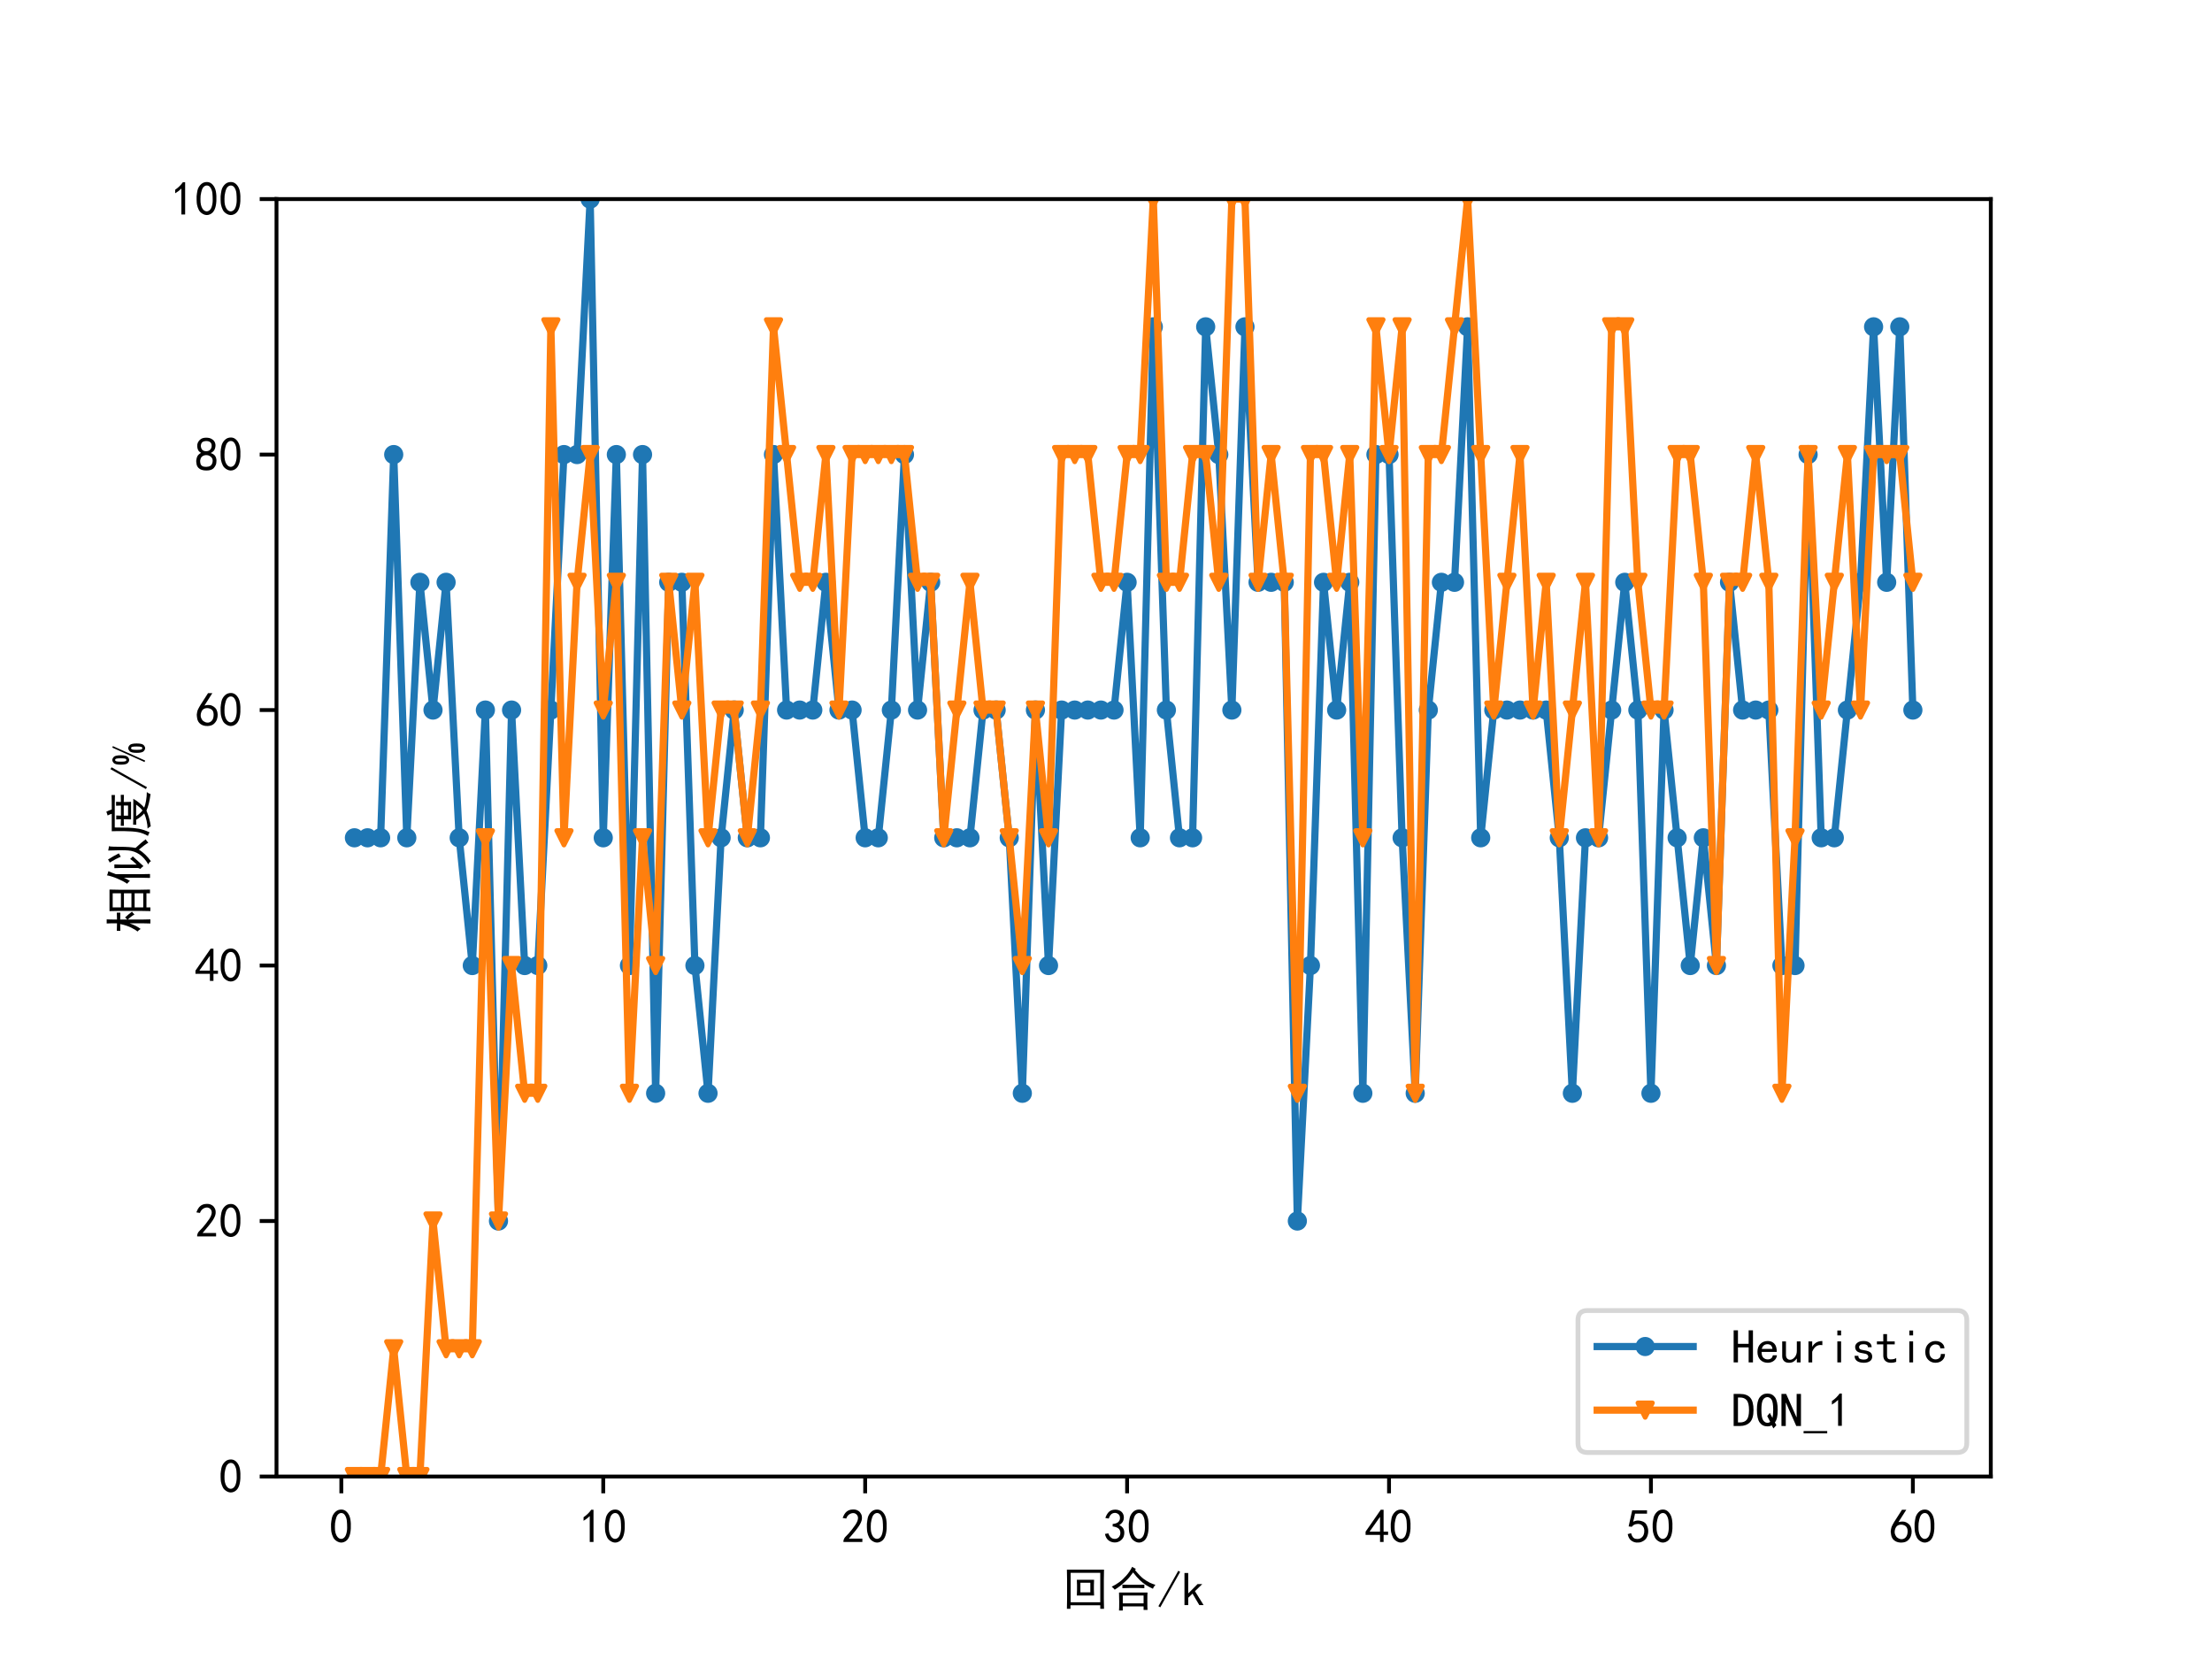 <?xml version="1.0" encoding="utf-8" standalone="no"?>
<!DOCTYPE svg PUBLIC "-//W3C//DTD SVG 1.1//EN"
  "http://www.w3.org/Graphics/SVG/1.1/DTD/svg11.dtd">
<!-- Created with matplotlib (http://matplotlib.org/) -->
<svg height="345.6pt" version="1.1" viewBox="0 0 460.8 345.6" width="460.8pt" xmlns="http://www.w3.org/2000/svg" xmlns:xlink="http://www.w3.org/1999/xlink">
 <defs>
  <style type="text/css">
*{stroke-linecap:butt;stroke-linejoin:round;}
  </style>
 </defs>
 <g id="figure_1">
  <g id="patch_1">
   <path d="M 0 345.6 
L 460.8 345.6 
L 460.8 0 
L 0 0 
z
" style="fill:#ffffff;"/>
  </g>
  <g id="axes_1">
   <g id="patch_2">
    <path d="M 57.6 307.584 
L 414.72 307.584 
L 414.72 41.472 
L 57.6 41.472 
z
" style="fill:#ffffff;"/>
   </g>
   <g id="matplotlib.axis_1">
    <g id="xtick_1">
     <g id="line2d_1">
      <defs>
       <path d="M 0 0 
L 0 3.5 
" id="m77c27f5d04" style="stroke:#000000;stroke-width:0.8;"/>
      </defs>
      <g>
       <use style="stroke:#000000;stroke-width:0.8;" x="71.105" xlink:href="#m77c27f5d04" y="307.584"/>
      </g>
     </g>
     <g id="text_1">
      <!-- 0 -->
      <defs>
       <path d="M 3.125 29.297 
Q 3.906 50 6.438 56.047 
Q 8.984 62.109 13.672 66.016 
Q 18.359 69.922 25.188 69.922 
Q 32.031 69.922 37.109 64.25 
Q 42.188 58.594 43.75 50 
Q 45.312 41.406 44.719 30.266 
Q 44.141 19.141 40.812 12.109 
Q 37.5 5.078 30.859 2.344 
Q 24.219 -0.391 17.578 2.922 
Q 10.938 6.25 8.203 11.719 
Q 5.469 17.188 4.297 23.234 
Q 3.125 29.297 3.906 50 
z
M 12.891 52.734 
Q 10.547 31.25 12.5 22.844 
Q 14.453 14.453 18.938 10.938 
Q 23.438 7.422 28.125 9.562 
Q 32.812 11.719 34.953 18.156 
Q 37.109 24.609 37.109 32.219 
Q 37.109 39.844 36.516 46.094 
Q 35.938 52.344 33 57.422 
Q 30.078 62.5 25.188 62.688 
Q 20.312 62.891 16.594 57.812 
Q 12.891 52.734 10.547 31.25 
z
" id="SimHei-30"/>
      </defs>
      <g transform="translate(68.605 321.459)scale(0.1 -0.1)">
       <use xlink:href="#SimHei-30"/>
      </g>
     </g>
    </g>
    <g id="xtick_2">
     <g id="line2d_2">
      <g>
       <use style="stroke:#000000;stroke-width:0.8;" x="125.668" xlink:href="#m77c27f5d04" y="307.584"/>
      </g>
     </g>
     <g id="text_2">
      <!-- 10 -->
      <defs>
       <path d="M 21.875 56.25 
Q 16.797 51.172 8.984 46.484 
L 8.984 53.906 
Q 18.75 60.547 25 69.531 
L 29.688 69.531 
L 29.688 2.344 
L 21.875 2.344 
z
" id="SimHei-31"/>
      </defs>
      <g transform="translate(120.668 321.459)scale(0.1 -0.1)">
       <use xlink:href="#SimHei-31"/>
       <use x="50" xlink:href="#SimHei-30"/>
      </g>
     </g>
    </g>
    <g id="xtick_3">
     <g id="line2d_3">
      <g>
       <use style="stroke:#000000;stroke-width:0.8;" x="180.232" xlink:href="#m77c27f5d04" y="307.584"/>
      </g>
     </g>
     <g id="text_3">
      <!-- 20 -->
      <defs>
       <path d="M 4.688 3.906 
Q 5.078 9.766 10.156 14.453 
Q 15.234 19.141 23.047 29.094 
Q 30.859 39.062 33.203 44.531 
Q 35.547 50 34.953 53.906 
Q 34.375 57.812 31.25 60.344 
Q 28.125 62.891 24.016 62.5 
Q 19.922 62.109 16.203 59.375 
Q 12.5 56.641 10.547 51.172 
L 3.125 52.344 
Q 6.25 61.328 11.125 65.422 
Q 16.016 69.531 22.656 69.922 
Q 26.562 70.312 29.688 69.719 
Q 32.812 69.141 36.125 66.984 
Q 39.453 64.844 41.594 60.547 
Q 43.75 56.25 43.156 50.188 
Q 42.578 44.141 37.109 35.734 
Q 31.641 27.344 16.016 9.375 
L 44.141 9.375 
L 44.141 2.344 
L 4.688 2.344 
z
" id="SimHei-32"/>
      </defs>
      <g transform="translate(175.232 321.459)scale(0.1 -0.1)">
       <use xlink:href="#SimHei-32"/>
       <use x="50" xlink:href="#SimHei-30"/>
      </g>
     </g>
    </g>
    <g id="xtick_4">
     <g id="line2d_4">
      <g>
       <use style="stroke:#000000;stroke-width:0.8;" x="234.796" xlink:href="#m77c27f5d04" y="307.584"/>
      </g>
     </g>
     <g id="text_4">
      <!-- 30 -->
      <defs>
       <path d="M 3.906 19.141 
L 10.938 20.312 
Q 12.5 15.234 16.016 11.906 
Q 19.531 8.594 24.797 8.781 
Q 30.078 8.984 33.203 13.078 
Q 36.328 17.188 35.938 22.453 
Q 35.547 27.734 31.828 30.656 
Q 28.125 33.594 19.922 34.766 
L 19.922 39.844 
Q 28.125 40.625 31.828 44.141 
Q 35.547 47.656 35.156 53.312 
Q 34.766 58.984 30.078 61.516 
Q 25.391 64.062 20.109 62.109 
Q 14.844 60.156 11.719 51.172 
L 4.688 52.344 
Q 7.031 59.375 11.125 64.062 
Q 15.234 68.75 22.266 69.531 
Q 29.297 70.312 34.562 67.766 
Q 39.844 65.234 41.984 59.953 
Q 44.141 54.688 42.578 48.438 
Q 41.016 42.188 33.594 37.5 
Q 39.062 35.156 41.984 30.469 
Q 44.922 25.781 43.938 18.156 
Q 42.969 10.547 37.109 5.859 
Q 31.25 1.172 23.828 1.359 
Q 16.406 1.562 10.938 6.047 
Q 5.469 10.547 3.906 19.141 
z
" id="SimHei-33"/>
      </defs>
      <g transform="translate(229.796 321.459)scale(0.1 -0.1)">
       <use xlink:href="#SimHei-33"/>
       <use x="50" xlink:href="#SimHei-30"/>
      </g>
     </g>
    </g>
    <g id="xtick_5">
     <g id="line2d_5">
      <g>
       <use style="stroke:#000000;stroke-width:0.8;" x="289.36" xlink:href="#m77c27f5d04" y="307.584"/>
      </g>
     </g>
     <g id="text_5">
      <!-- 40 -->
      <defs>
       <path d="M 31.25 17.188 
L 1.172 17.188 
L 1.172 23.828 
L 32.812 69.531 
L 38.672 69.531 
L 38.672 23.828 
L 48.047 23.828 
L 48.047 17.188 
L 38.672 17.188 
L 38.672 2.344 
L 31.25 2.344 
z
M 31.25 23.828 
L 31.25 54.688 
L 9.375 23.828 
z
" id="SimHei-34"/>
      </defs>
      <g transform="translate(284.36 321.459)scale(0.1 -0.1)">
       <use xlink:href="#SimHei-34"/>
       <use x="50" xlink:href="#SimHei-30"/>
      </g>
     </g>
    </g>
    <g id="xtick_6">
     <g id="line2d_6">
      <g>
       <use style="stroke:#000000;stroke-width:0.8;" x="343.923" xlink:href="#m77c27f5d04" y="307.584"/>
      </g>
     </g>
     <g id="text_6">
      <!-- 50 -->
      <defs>
       <path d="M 8.594 20.703 
Q 11.328 10.156 17.969 8.984 
Q 24.609 7.812 28.703 10.344 
Q 32.812 12.891 34.562 16.984 
Q 36.328 21.094 36.125 26.172 
Q 35.938 31.25 33.391 34.766 
Q 30.859 38.281 26.953 39.453 
Q 23.047 40.625 18.156 39.453 
Q 13.281 38.281 10.156 33.984 
L 3.516 34.766 
Q 4.297 37.109 10.938 68.359 
L 41.797 68.359 
L 41.797 61.328 
L 16.797 61.328 
Q 14.844 50.781 12.891 44.531 
Q 18.75 47.266 23.828 47.062 
Q 28.906 46.875 33.594 44.719 
Q 38.281 42.578 40.422 38.859 
Q 42.578 35.156 43.547 31.438 
Q 44.531 27.734 44.328 23.438 
Q 44.141 19.141 42.578 14.641 
Q 41.016 10.156 37.891 7.219 
Q 34.766 4.297 30.266 2.531 
Q 25.781 0.781 19.922 1.172 
Q 14.062 1.562 8.781 5.469 
Q 3.516 9.375 1.562 18.75 
z
" id="SimHei-35"/>
      </defs>
      <g transform="translate(338.923 321.459)scale(0.1 -0.1)">
       <use xlink:href="#SimHei-35"/>
       <use x="50" xlink:href="#SimHei-30"/>
      </g>
     </g>
    </g>
    <g id="xtick_7">
     <g id="line2d_7">
      <g>
       <use style="stroke:#000000;stroke-width:0.8;" x="398.487" xlink:href="#m77c27f5d04" y="307.584"/>
      </g>
     </g>
     <g id="text_7">
      <!-- 60 -->
      <defs>
       <path d="M 3.516 19.531 
Q 4.297 30.859 6.047 34.766 
Q 7.812 38.672 11.328 44.531 
L 27.344 69.531 
L 36.328 69.531 
L 19.922 43.75 
Q 30.469 46.484 36.719 42.969 
Q 42.969 39.453 45.109 34.953 
Q 47.266 30.469 47.453 25.188 
Q 47.656 19.922 45.891 14.844 
Q 44.141 9.766 39.641 5.656 
Q 35.156 1.562 27.141 1.172 
Q 19.141 0.781 13.469 4.094 
Q 7.812 7.422 5.656 13.469 
Q 3.516 19.531 4.297 30.859 
z
M 12.5 16.016 
Q 19.531 8.594 25.391 8.203 
Q 31.25 7.812 35.156 12.109 
Q 39.062 16.406 39.062 24.609 
Q 39.062 32.812 34.172 35.938 
Q 29.297 39.062 23.234 38.281 
Q 17.188 37.5 14.453 32.422 
Q 11.719 27.344 12.109 21.672 
Q 12.5 16.016 19.531 8.594 
z
" id="SimHei-36"/>
      </defs>
      <g transform="translate(393.487 321.459)scale(0.1 -0.1)">
       <use xlink:href="#SimHei-36"/>
       <use x="50" xlink:href="#SimHei-30"/>
      </g>
     </g>
    </g>
    <g id="text_8">
     <!-- 回合/k -->
     <defs>
      <path d="M 88.281 75.781 
Q 87.891 64.453 87.891 53.906 
L 87.891 14.844 
Q 87.891 4.688 88.281 -5.859 
L 80.469 -5.859 
L 80.469 1.562 
L 18.359 1.562 
L 18.359 -5.859 
L 10.938 -5.859 
Q 11.328 3.906 11.328 14.844 
L 11.328 53.906 
Q 11.328 64.062 10.938 75.781 
L 88.281 75.781 
z
M 80.469 7.812 
L 80.469 69.141 
L 18.75 69.141 
L 18.75 7.812 
z
M 67.578 54.688 
Q 67.188 48.828 67.188 42.969 
L 67.188 33.984 
Q 67.188 28.906 67.578 21.875 
L 31.641 21.875 
Q 32.031 28.906 32.031 33.984 
L 32.031 43.75 
Q 32.031 49.219 31.641 54.688 
L 67.578 54.688 
z
M 59.766 28.516 
L 59.766 48.438 
L 39.062 48.438 
L 39.062 28.516 
z
" id="SimHei-56de"/>
      <path d="M 78.906 28.125 
Q 78.516 24.219 78.516 10.156 
Q 78.516 -3.906 78.906 -8.203 
L 70.703 -8.203 
L 70.703 -0.781 
L 27.344 -0.781 
L 27.344 -9.375 
L 19.531 -9.375 
Q 19.922 -4.688 19.922 8.594 
Q 19.922 22.266 19.531 28.125 
L 78.906 28.125 
z
M 52.734 75 
Q 64.062 61.328 71.094 56.25 
Q 78.125 51.172 83.984 48.438 
Q 89.844 45.703 95.312 44.141 
Q 91.406 39.844 90.234 35.938 
Q 82.422 39.453 76.172 43.359 
Q 69.922 47.266 63.469 53.312 
Q 57.031 59.375 48.828 69.922 
Q 41.406 59.375 34.172 52.531 
Q 26.953 45.703 21.875 41.797 
Q 16.797 37.891 10.547 33.984 
Q 9.766 35.547 4.297 40.234 
Q 12.5 44.141 19.922 49.609 
Q 27.344 55.078 34.766 63.469 
Q 42.188 71.875 46.875 81.641 
Q 51.172 78.906 54.688 77.344 
z
M 70.703 5.469 
L 70.703 21.875 
L 27.344 21.875 
L 27.344 5.469 
z
M 61.328 44.141 
Q 67.578 44.141 72.266 44.531 
L 72.266 37.109 
Q 67.188 37.5 61.719 37.5 
L 39.844 37.5 
Q 31.641 37.5 26.562 37.109 
L 26.562 44.531 
Q 33.984 44.141 39.844 44.141 
z
" id="SimHei-5408"/>
      <path d="M 46.875 71.094 
L 5.469 -2.734 
L 1.562 -0.391 
L 42.969 73.438 
z
" id="SimHei-2f"/>
      <path d="M 45.703 1.953 
L 36.719 1.953 
L 22.656 25.781 
L 13.672 17.188 
L 13.672 1.953 
L 5.859 1.953 
L 5.859 68.75 
L 13.672 68.75 
L 13.672 26.172 
L 33.203 45.703 
L 42.969 45.703 
L 27.734 30.859 
z
" id="SimHei-6b"/>
     </defs>
     <g transform="translate(221.16 334.561)scale(0.1 -0.1)">
      <use xlink:href="#SimHei-56de"/>
      <use x="100" xlink:href="#SimHei-5408"/>
      <use x="200" xlink:href="#SimHei-2f"/>
      <use x="250" xlink:href="#SimHei-6b"/>
     </g>
    </g>
   </g>
   <g id="matplotlib.axis_2">
    <g id="ytick_1">
     <g id="line2d_8">
      <defs>
       <path d="M 0 0 
L -3.5 0 
" id="m580d67be7a" style="stroke:#000000;stroke-width:0.8;"/>
      </defs>
      <g>
       <use style="stroke:#000000;stroke-width:0.8;" x="57.6" xlink:href="#m580d67be7a" y="307.584"/>
      </g>
     </g>
     <g id="text_9">
      <!-- 0 -->
      <g transform="translate(45.6 311.022)scale(0.1 -0.1)">
       <use xlink:href="#SimHei-30"/>
      </g>
     </g>
    </g>
    <g id="ytick_2">
     <g id="line2d_9">
      <g>
       <use style="stroke:#000000;stroke-width:0.8;" x="57.6" xlink:href="#m580d67be7a" y="254.362"/>
      </g>
     </g>
     <g id="text_10">
      <!-- 20 -->
      <g transform="translate(40.6 257.799)scale(0.1 -0.1)">
       <use xlink:href="#SimHei-32"/>
       <use x="50" xlink:href="#SimHei-30"/>
      </g>
     </g>
    </g>
    <g id="ytick_3">
     <g id="line2d_10">
      <g>
       <use style="stroke:#000000;stroke-width:0.8;" x="57.6" xlink:href="#m580d67be7a" y="201.139"/>
      </g>
     </g>
     <g id="text_11">
      <!-- 40 -->
      <g transform="translate(40.6 204.577)scale(0.1 -0.1)">
       <use xlink:href="#SimHei-34"/>
       <use x="50" xlink:href="#SimHei-30"/>
      </g>
     </g>
    </g>
    <g id="ytick_4">
     <g id="line2d_11">
      <g>
       <use style="stroke:#000000;stroke-width:0.8;" x="57.6" xlink:href="#m580d67be7a" y="147.917"/>
      </g>
     </g>
     <g id="text_12">
      <!-- 60 -->
      <g transform="translate(40.6 151.354)scale(0.1 -0.1)">
       <use xlink:href="#SimHei-36"/>
       <use x="50" xlink:href="#SimHei-30"/>
      </g>
     </g>
    </g>
    <g id="ytick_5">
     <g id="line2d_12">
      <g>
       <use style="stroke:#000000;stroke-width:0.8;" x="57.6" xlink:href="#m580d67be7a" y="94.694"/>
      </g>
     </g>
     <g id="text_13">
      <!-- 80 -->
      <defs>
       <path d="M 2.734 16.797 
Q 2.734 26.172 5.078 30.656 
Q 7.422 35.156 12.891 37.891 
Q 8.203 40.625 6.641 43.938 
Q 5.078 47.266 4.875 51.562 
Q 4.688 55.859 6.047 58.984 
Q 7.422 62.109 10.156 64.844 
Q 12.891 67.578 16.203 68.547 
Q 19.531 69.531 23.438 69.531 
Q 27.344 69.531 30.469 68.75 
Q 33.594 67.969 37.109 65.422 
Q 40.625 62.891 42.188 58.203 
Q 43.75 53.516 41.984 47.266 
Q 40.234 41.016 32.812 37.5 
Q 39.453 35.547 42.188 31.438 
Q 44.922 27.344 44.922 21.484 
Q 44.922 15.625 43.156 12.109 
Q 41.406 8.594 39.25 6.25 
Q 37.109 3.906 33.391 2.531 
Q 29.688 1.172 24.016 1.172 
Q 18.359 1.172 14.25 2.531 
Q 10.156 3.906 7.422 6.641 
Q 4.688 9.375 3.703 13.078 
Q 2.734 16.797 2.734 26.172 
z
M 10.938 26.562 
Q 10.547 17.188 12.297 13.672 
Q 14.062 10.156 18.75 9.172 
Q 23.438 8.203 28.516 9.375 
Q 33.594 10.547 35.547 14.844 
Q 37.5 19.141 36.906 23.438 
Q 36.328 27.734 32.031 30.656 
Q 27.734 33.594 22.656 33.203 
Q 17.578 32.812 14.25 29.688 
Q 10.938 26.562 10.547 17.188 
z
M 12.109 56.25 
Q 12.109 48.438 14.844 44.922 
Q 17.578 41.406 23.438 41.406 
Q 29.297 41.406 32.219 44.922 
Q 35.156 48.438 34.953 53.312 
Q 34.766 58.203 31.438 60.547 
Q 28.125 62.891 22.453 62.5 
Q 16.797 62.109 14.453 59.172 
Q 12.109 56.25 12.109 48.438 
z
" id="SimHei-38"/>
      </defs>
      <g transform="translate(40.6 98.132)scale(0.1 -0.1)">
       <use xlink:href="#SimHei-38"/>
       <use x="50" xlink:href="#SimHei-30"/>
      </g>
     </g>
    </g>
    <g id="ytick_6">
     <g id="line2d_13">
      <g>
       <use style="stroke:#000000;stroke-width:0.8;" x="57.6" xlink:href="#m580d67be7a" y="41.472"/>
      </g>
     </g>
     <g id="text_14">
      <!-- 100 -->
      <g transform="translate(35.6 44.91)scale(0.1 -0.1)">
       <use xlink:href="#SimHei-31"/>
       <use x="50" xlink:href="#SimHei-30"/>
       <use x="100" xlink:href="#SimHei-30"/>
      </g>
     </g>
    </g>
    <g id="text_15">
     <!-- 相似度/% -->
     <defs>
      <path d="M 92.188 75.391 
Q 91.797 66.016 91.797 55.859 
L 91.797 11.719 
Q 91.797 1.172 92.188 -8.984 
L 84.375 -8.984 
L 84.375 -1.562 
L 55.078 -1.562 
L 55.078 -9.766 
L 47.266 -9.766 
Q 47.656 1.953 47.656 10.547 
L 47.656 56.25 
Q 47.656 66.406 47.266 75.391 
L 92.188 75.391 
z
M 21.875 59.766 
Q 21.875 75.781 21.484 81.25 
L 30.078 81.25 
Q 29.688 75.391 29.688 59.766 
Q 39.062 59.766 44.141 60.156 
L 44.141 52.734 
Q 39.453 53.125 29.688 53.125 
L 29.688 38.281 
Q 31.641 40.234 33.984 42.969 
Q 41.016 35.547 46.094 28.516 
Q 43.75 26.953 40.234 23.438 
Q 35.938 30.859 29.688 37.109 
L 29.688 7.422 
Q 29.688 0.781 30.078 -9.766 
L 21.484 -9.766 
Q 21.875 0.781 21.875 7.031 
L 21.875 33.594 
Q 16.797 19.141 10.156 10.547 
Q 7.422 14.844 4.688 17.188 
Q 7.422 19.531 12.5 29.484 
Q 17.578 39.453 20.312 53.125 
Q 11.719 53.125 6.25 52.734 
L 6.25 60.156 
Q 13.281 59.766 21.875 59.766 
z
M 84.375 5.078 
L 84.375 23.047 
L 55.078 23.047 
L 55.078 5.078 
z
M 84.375 51.562 
L 84.375 68.75 
L 55.078 68.75 
L 55.078 51.562 
z
M 84.375 29.688 
L 84.375 45.312 
L 55.078 45.312 
L 55.078 29.688 
z
" id="SimHei-76f8"/>
      <path d="M 82.422 76.562 
Q 81.25 72.656 81.25 52.734 
Q 81.25 33.203 78.906 21.094 
Q 91.797 7.422 96.875 -0.391 
Q 94.531 -0.781 89.844 -5.469 
Q 85.547 1.953 75.391 14.062 
Q 66.406 0 51.172 -10.938 
Q 49.609 -7.422 44.531 -5.469 
Q 58.594 2.734 65.625 13.281 
Q 72.656 23.828 73.625 36.516 
Q 74.609 49.219 73.438 78.125 
Q 78.125 76.953 82.422 76.562 
z
M 30.469 77.734 
Q 28.125 73.047 24.219 62.109 
L 24.219 9.375 
Q 24.219 -1.562 24.609 -8.984 
L 16.406 -8.984 
Q 16.797 0 16.797 9.375 
L 16.797 45.312 
Q 14.844 40.625 10.156 32.812 
Q 8.984 35.156 4.297 38.672 
Q 9.766 46.484 14.844 58.594 
Q 19.922 70.703 21.875 80.859 
Q 23.438 79.297 30.469 77.734 
z
M 44.531 65.234 
Q 44.141 59.375 44.141 52.344 
L 44.141 18.75 
Q 52.734 27.344 55.859 32.422 
Q 59.375 28.125 61.328 26.953 
Q 46.094 10.156 41.016 4.688 
Q 38.672 7.812 35.156 11.328 
Q 37.5 14.453 37.109 19.141 
L 37.109 51.953 
Q 37.109 60.156 36.719 65.234 
L 44.531 65.234 
z
M 54.688 78.516 
Q 62.891 65.625 67.578 55.859 
Q 65.625 54.688 60.547 51.953 
Q 57.031 60.547 48.438 75 
Q 51.172 75.781 54.688 78.516 
z
" id="SimHei-4f3c"/>
      <path d="M 27.344 26.172 
Q 38.281 25.781 44.922 25.781 
L 81.25 25.781 
Q 77.734 19.531 72.656 13.281 
Q 67.578 7.031 62.891 3.125 
Q 67.969 0.781 77.344 -0.781 
Q 86.719 -2.344 95.312 -2.344 
Q 92.969 -4.688 91.016 -10.156 
Q 79.688 -8.594 71.094 -6.438 
Q 62.5 -4.297 56.641 -1.562 
Q 48.438 -5.078 40.422 -7.219 
Q 32.422 -9.375 23.828 -10.547 
Q 22.656 -7.422 19.141 -3.906 
Q 26.172 -3.906 35.156 -1.953 
Q 44.141 0 50.781 3.125 
Q 44.141 8.594 37.5 19.922 
L 27.344 19.531 
z
M 46.484 79.297 
Q 50.781 80.469 54.297 82.031 
Q 56.641 77.734 58.984 70.703 
L 73.438 70.703 
Q 77.734 70.703 89.062 71.094 
L 89.062 64.062 
Q 78.125 64.453 72.656 64.453 
L 21.484 64.453 
Q 21.484 46.875 21.094 36.125 
Q 20.703 25.391 18.938 14.844 
Q 17.188 4.297 11.328 -8.203 
Q 7.812 -5.859 3.906 -4.688 
Q 10.156 6.25 11.906 16.797 
Q 13.672 27.344 13.859 43.75 
Q 14.062 60.156 13.672 70.703 
L 50 70.703 
Q 48.438 75.781 46.484 79.297 
z
M 38.672 51.562 
Q 38.672 57.812 38.281 61.328 
L 46.484 61.328 
Q 46.094 58.203 46.094 51.562 
L 67.188 51.562 
Q 67.188 57.812 66.797 61.719 
L 75 61.719 
Q 74.609 57.031 74.609 51.562 
Q 83.203 51.562 89.453 51.953 
L 89.453 45.312 
Q 83.594 45.703 74.609 45.703 
Q 74.609 35.156 75 30.469 
L 38.281 30.469 
Q 38.672 36.719 38.672 45.703 
Q 33.984 45.703 25 45.312 
L 25 51.953 
Q 33.984 51.562 38.672 51.562 
z
M 67.188 36.719 
L 67.188 45.703 
L 46.094 45.703 
L 46.094 36.719 
z
M 44.922 19.922 
Q 50 12.109 57.031 6.641 
Q 62.891 10.938 69.141 19.922 
L 45.312 19.922 
z
" id="SimHei-5ea6"/>
      <path d="M 21.875 51.953 
Q 21.875 40.625 18.547 37.5 
Q 15.234 34.375 12.109 34.375 
Q 8.984 34.375 5.656 37.5 
Q 2.344 40.625 2.344 51.953 
Q 2.344 63.281 5.656 66.406 
Q 8.984 69.531 12.109 69.531 
Q 15.234 69.531 18.547 66.406 
Q 21.875 63.281 21.875 51.953 
z
M 41.016 68.359 
L 10.938 1.172 
L 7.812 2.344 
L 37.891 69.531 
z
M 46.484 18.75 
Q 46.484 7.422 43.156 4.297 
Q 39.844 1.172 36.719 1.172 
Q 33.594 1.172 30.266 4.297 
Q 26.953 7.422 26.953 18.75 
Q 26.953 30.078 30.266 33.203 
Q 33.594 36.328 36.719 36.328 
Q 39.844 36.328 43.156 33.203 
Q 46.484 30.078 46.484 18.75 
z
M 15.625 51.953 
Q 15.625 58.984 14.844 61.328 
Q 14.062 63.672 12.109 63.672 
Q 10.156 63.672 9.375 61.328 
Q 8.594 58.984 8.594 51.953 
Q 8.594 44.922 9.375 42.578 
Q 10.156 40.234 12.109 40.234 
Q 14.062 40.234 14.844 42.578 
Q 15.625 44.922 15.625 51.953 
z
M 40.234 18.75 
Q 40.234 25.781 39.453 28.125 
Q 38.672 30.469 36.719 30.469 
Q 34.766 30.469 33.984 28.125 
Q 33.203 25.781 33.203 18.75 
Q 33.203 11.719 33.984 9.375 
Q 34.766 7.031 36.719 7.031 
Q 38.672 7.031 39.453 9.375 
Q 40.234 11.719 40.234 18.75 
z
" id="SimHei-25"/>
     </defs>
     <g transform="translate(30.35 194.528)rotate(-90)scale(0.1 -0.1)">
      <use xlink:href="#SimHei-76f8"/>
      <use x="100" xlink:href="#SimHei-4f3c"/>
      <use x="200" xlink:href="#SimHei-5ea6"/>
      <use x="300" xlink:href="#SimHei-2f"/>
      <use x="350" xlink:href="#SimHei-25"/>
     </g>
    </g>
   </g>
   <g id="line2d_14">
    <path clip-path="url(#p22c8ede0a2)" d="M 73.833 174.528 
L 76.561 174.528 
L 79.289 174.528 
L 82.017 94.694 
L 84.745 174.528 
L 87.474 121.306 
L 90.202 147.917 
L 92.93 121.306 
L 95.658 174.528 
L 98.386 201.139 
L 101.115 147.917 
L 103.843 254.362 
L 106.571 147.917 
L 109.299 201.139 
L 112.027 201.139 
L 114.756 147.917 
L 117.484 94.694 
L 120.212 94.694 
L 122.94 41.472 
L 125.668 174.528 
L 128.397 94.694 
L 131.125 201.139 
L 133.853 94.694 
L 136.581 227.75 
L 139.309 121.306 
L 142.037 121.306 
L 144.766 201.139 
L 147.494 227.75 
L 150.222 174.528 
L 152.95 147.917 
L 155.678 174.528 
L 158.407 174.528 
L 161.135 94.694 
L 163.863 147.917 
L 166.591 147.917 
L 169.319 147.917 
L 172.048 121.306 
L 174.776 147.917 
L 177.504 147.917 
L 180.232 174.528 
L 182.96 174.528 
L 185.688 147.917 
L 188.417 94.694 
L 191.145 147.917 
L 193.873 121.306 
L 196.601 174.528 
L 199.329 174.528 
L 202.058 174.528 
L 204.786 147.917 
L 207.514 147.917 
L 210.242 174.528 
L 212.97 227.75 
L 215.699 147.917 
L 218.427 201.139 
L 221.155 147.917 
L 223.883 147.917 
L 226.611 147.917 
L 229.34 147.917 
L 232.068 147.917 
L 234.796 121.306 
L 237.524 174.528 
L 240.252 68.083 
L 242.98 147.917 
L 245.709 174.528 
L 248.437 174.528 
L 251.165 68.083 
L 253.893 94.694 
L 256.621 147.917 
L 259.35 68.083 
L 262.078 121.306 
L 264.806 121.306 
L 267.534 121.306 
L 270.262 254.362 
L 272.991 201.139 
L 275.719 121.306 
L 278.447 147.917 
L 281.175 121.306 
L 283.903 227.75 
L 286.632 94.694 
L 289.36 94.694 
L 292.088 174.528 
L 294.816 227.75 
L 297.544 147.917 
L 300.272 121.306 
L 303.001 121.306 
L 305.729 68.083 
L 308.457 174.528 
L 311.185 147.917 
L 313.913 147.917 
L 316.642 147.917 
L 319.37 147.917 
L 322.098 147.917 
L 324.826 174.528 
L 327.554 227.75 
L 330.283 174.528 
L 333.011 174.528 
L 335.739 147.917 
L 338.467 121.306 
L 341.195 147.917 
L 343.923 227.75 
L 346.652 147.917 
L 349.38 174.528 
L 352.108 201.139 
L 354.836 174.528 
L 357.564 201.139 
L 360.293 121.306 
L 363.021 147.917 
L 365.749 147.917 
L 368.477 147.917 
L 371.205 201.139 
L 373.934 201.139 
L 376.662 94.694 
L 379.39 174.528 
L 382.118 174.528 
L 384.846 147.917 
L 387.575 121.306 
L 390.303 68.083 
L 393.031 121.306 
L 395.759 68.083 
L 398.487 147.917 
" style="fill:none;stroke:#1f77b4;stroke-linecap:square;stroke-width:1.5;"/>
    <defs>
     <path d="M 0 1.5 
C 0.398 1.5 0.779 1.342 1.061 1.061 
C 1.342 0.779 1.5 0.398 1.5 0 
C 1.5 -0.398 1.342 -0.779 1.061 -1.061 
C 0.779 -1.342 0.398 -1.5 0 -1.5 
C -0.398 -1.5 -0.779 -1.342 -1.061 -1.061 
C -1.342 -0.779 -1.5 -0.398 -1.5 0 
C -1.5 0.398 -1.342 0.779 -1.061 1.061 
C -0.779 1.342 -0.398 1.5 0 1.5 
z
" id="m49a44fb75d" style="stroke:#1f77b4;"/>
    </defs>
    <g clip-path="url(#p22c8ede0a2)">
     <use style="fill:#1f77b4;stroke:#1f77b4;" x="73.833" xlink:href="#m49a44fb75d" y="174.528"/>
     <use style="fill:#1f77b4;stroke:#1f77b4;" x="76.561" xlink:href="#m49a44fb75d" y="174.528"/>
     <use style="fill:#1f77b4;stroke:#1f77b4;" x="79.289" xlink:href="#m49a44fb75d" y="174.528"/>
     <use style="fill:#1f77b4;stroke:#1f77b4;" x="82.017" xlink:href="#m49a44fb75d" y="94.694"/>
     <use style="fill:#1f77b4;stroke:#1f77b4;" x="84.745" xlink:href="#m49a44fb75d" y="174.528"/>
     <use style="fill:#1f77b4;stroke:#1f77b4;" x="87.474" xlink:href="#m49a44fb75d" y="121.306"/>
     <use style="fill:#1f77b4;stroke:#1f77b4;" x="90.202" xlink:href="#m49a44fb75d" y="147.917"/>
     <use style="fill:#1f77b4;stroke:#1f77b4;" x="92.93" xlink:href="#m49a44fb75d" y="121.306"/>
     <use style="fill:#1f77b4;stroke:#1f77b4;" x="95.658" xlink:href="#m49a44fb75d" y="174.528"/>
     <use style="fill:#1f77b4;stroke:#1f77b4;" x="98.386" xlink:href="#m49a44fb75d" y="201.139"/>
     <use style="fill:#1f77b4;stroke:#1f77b4;" x="101.115" xlink:href="#m49a44fb75d" y="147.917"/>
     <use style="fill:#1f77b4;stroke:#1f77b4;" x="103.843" xlink:href="#m49a44fb75d" y="254.362"/>
     <use style="fill:#1f77b4;stroke:#1f77b4;" x="106.571" xlink:href="#m49a44fb75d" y="147.917"/>
     <use style="fill:#1f77b4;stroke:#1f77b4;" x="109.299" xlink:href="#m49a44fb75d" y="201.139"/>
     <use style="fill:#1f77b4;stroke:#1f77b4;" x="112.027" xlink:href="#m49a44fb75d" y="201.139"/>
     <use style="fill:#1f77b4;stroke:#1f77b4;" x="114.756" xlink:href="#m49a44fb75d" y="147.917"/>
     <use style="fill:#1f77b4;stroke:#1f77b4;" x="117.484" xlink:href="#m49a44fb75d" y="94.694"/>
     <use style="fill:#1f77b4;stroke:#1f77b4;" x="120.212" xlink:href="#m49a44fb75d" y="94.694"/>
     <use style="fill:#1f77b4;stroke:#1f77b4;" x="122.94" xlink:href="#m49a44fb75d" y="41.472"/>
     <use style="fill:#1f77b4;stroke:#1f77b4;" x="125.668" xlink:href="#m49a44fb75d" y="174.528"/>
     <use style="fill:#1f77b4;stroke:#1f77b4;" x="128.397" xlink:href="#m49a44fb75d" y="94.694"/>
     <use style="fill:#1f77b4;stroke:#1f77b4;" x="131.125" xlink:href="#m49a44fb75d" y="201.139"/>
     <use style="fill:#1f77b4;stroke:#1f77b4;" x="133.853" xlink:href="#m49a44fb75d" y="94.694"/>
     <use style="fill:#1f77b4;stroke:#1f77b4;" x="136.581" xlink:href="#m49a44fb75d" y="227.75"/>
     <use style="fill:#1f77b4;stroke:#1f77b4;" x="139.309" xlink:href="#m49a44fb75d" y="121.306"/>
     <use style="fill:#1f77b4;stroke:#1f77b4;" x="142.037" xlink:href="#m49a44fb75d" y="121.306"/>
     <use style="fill:#1f77b4;stroke:#1f77b4;" x="144.766" xlink:href="#m49a44fb75d" y="201.139"/>
     <use style="fill:#1f77b4;stroke:#1f77b4;" x="147.494" xlink:href="#m49a44fb75d" y="227.75"/>
     <use style="fill:#1f77b4;stroke:#1f77b4;" x="150.222" xlink:href="#m49a44fb75d" y="174.528"/>
     <use style="fill:#1f77b4;stroke:#1f77b4;" x="152.95" xlink:href="#m49a44fb75d" y="147.917"/>
     <use style="fill:#1f77b4;stroke:#1f77b4;" x="155.678" xlink:href="#m49a44fb75d" y="174.528"/>
     <use style="fill:#1f77b4;stroke:#1f77b4;" x="158.407" xlink:href="#m49a44fb75d" y="174.528"/>
     <use style="fill:#1f77b4;stroke:#1f77b4;" x="161.135" xlink:href="#m49a44fb75d" y="94.694"/>
     <use style="fill:#1f77b4;stroke:#1f77b4;" x="163.863" xlink:href="#m49a44fb75d" y="147.917"/>
     <use style="fill:#1f77b4;stroke:#1f77b4;" x="166.591" xlink:href="#m49a44fb75d" y="147.917"/>
     <use style="fill:#1f77b4;stroke:#1f77b4;" x="169.319" xlink:href="#m49a44fb75d" y="147.917"/>
     <use style="fill:#1f77b4;stroke:#1f77b4;" x="172.048" xlink:href="#m49a44fb75d" y="121.306"/>
     <use style="fill:#1f77b4;stroke:#1f77b4;" x="174.776" xlink:href="#m49a44fb75d" y="147.917"/>
     <use style="fill:#1f77b4;stroke:#1f77b4;" x="177.504" xlink:href="#m49a44fb75d" y="147.917"/>
     <use style="fill:#1f77b4;stroke:#1f77b4;" x="180.232" xlink:href="#m49a44fb75d" y="174.528"/>
     <use style="fill:#1f77b4;stroke:#1f77b4;" x="182.96" xlink:href="#m49a44fb75d" y="174.528"/>
     <use style="fill:#1f77b4;stroke:#1f77b4;" x="185.688" xlink:href="#m49a44fb75d" y="147.917"/>
     <use style="fill:#1f77b4;stroke:#1f77b4;" x="188.417" xlink:href="#m49a44fb75d" y="94.694"/>
     <use style="fill:#1f77b4;stroke:#1f77b4;" x="191.145" xlink:href="#m49a44fb75d" y="147.917"/>
     <use style="fill:#1f77b4;stroke:#1f77b4;" x="193.873" xlink:href="#m49a44fb75d" y="121.306"/>
     <use style="fill:#1f77b4;stroke:#1f77b4;" x="196.601" xlink:href="#m49a44fb75d" y="174.528"/>
     <use style="fill:#1f77b4;stroke:#1f77b4;" x="199.329" xlink:href="#m49a44fb75d" y="174.528"/>
     <use style="fill:#1f77b4;stroke:#1f77b4;" x="202.058" xlink:href="#m49a44fb75d" y="174.528"/>
     <use style="fill:#1f77b4;stroke:#1f77b4;" x="204.786" xlink:href="#m49a44fb75d" y="147.917"/>
     <use style="fill:#1f77b4;stroke:#1f77b4;" x="207.514" xlink:href="#m49a44fb75d" y="147.917"/>
     <use style="fill:#1f77b4;stroke:#1f77b4;" x="210.242" xlink:href="#m49a44fb75d" y="174.528"/>
     <use style="fill:#1f77b4;stroke:#1f77b4;" x="212.97" xlink:href="#m49a44fb75d" y="227.75"/>
     <use style="fill:#1f77b4;stroke:#1f77b4;" x="215.699" xlink:href="#m49a44fb75d" y="147.917"/>
     <use style="fill:#1f77b4;stroke:#1f77b4;" x="218.427" xlink:href="#m49a44fb75d" y="201.139"/>
     <use style="fill:#1f77b4;stroke:#1f77b4;" x="221.155" xlink:href="#m49a44fb75d" y="147.917"/>
     <use style="fill:#1f77b4;stroke:#1f77b4;" x="223.883" xlink:href="#m49a44fb75d" y="147.917"/>
     <use style="fill:#1f77b4;stroke:#1f77b4;" x="226.611" xlink:href="#m49a44fb75d" y="147.917"/>
     <use style="fill:#1f77b4;stroke:#1f77b4;" x="229.34" xlink:href="#m49a44fb75d" y="147.917"/>
     <use style="fill:#1f77b4;stroke:#1f77b4;" x="232.068" xlink:href="#m49a44fb75d" y="147.917"/>
     <use style="fill:#1f77b4;stroke:#1f77b4;" x="234.796" xlink:href="#m49a44fb75d" y="121.306"/>
     <use style="fill:#1f77b4;stroke:#1f77b4;" x="237.524" xlink:href="#m49a44fb75d" y="174.528"/>
     <use style="fill:#1f77b4;stroke:#1f77b4;" x="240.252" xlink:href="#m49a44fb75d" y="68.083"/>
     <use style="fill:#1f77b4;stroke:#1f77b4;" x="242.98" xlink:href="#m49a44fb75d" y="147.917"/>
     <use style="fill:#1f77b4;stroke:#1f77b4;" x="245.709" xlink:href="#m49a44fb75d" y="174.528"/>
     <use style="fill:#1f77b4;stroke:#1f77b4;" x="248.437" xlink:href="#m49a44fb75d" y="174.528"/>
     <use style="fill:#1f77b4;stroke:#1f77b4;" x="251.165" xlink:href="#m49a44fb75d" y="68.083"/>
     <use style="fill:#1f77b4;stroke:#1f77b4;" x="253.893" xlink:href="#m49a44fb75d" y="94.694"/>
     <use style="fill:#1f77b4;stroke:#1f77b4;" x="256.621" xlink:href="#m49a44fb75d" y="147.917"/>
     <use style="fill:#1f77b4;stroke:#1f77b4;" x="259.35" xlink:href="#m49a44fb75d" y="68.083"/>
     <use style="fill:#1f77b4;stroke:#1f77b4;" x="262.078" xlink:href="#m49a44fb75d" y="121.306"/>
     <use style="fill:#1f77b4;stroke:#1f77b4;" x="264.806" xlink:href="#m49a44fb75d" y="121.306"/>
     <use style="fill:#1f77b4;stroke:#1f77b4;" x="267.534" xlink:href="#m49a44fb75d" y="121.306"/>
     <use style="fill:#1f77b4;stroke:#1f77b4;" x="270.262" xlink:href="#m49a44fb75d" y="254.362"/>
     <use style="fill:#1f77b4;stroke:#1f77b4;" x="272.991" xlink:href="#m49a44fb75d" y="201.139"/>
     <use style="fill:#1f77b4;stroke:#1f77b4;" x="275.719" xlink:href="#m49a44fb75d" y="121.306"/>
     <use style="fill:#1f77b4;stroke:#1f77b4;" x="278.447" xlink:href="#m49a44fb75d" y="147.917"/>
     <use style="fill:#1f77b4;stroke:#1f77b4;" x="281.175" xlink:href="#m49a44fb75d" y="121.306"/>
     <use style="fill:#1f77b4;stroke:#1f77b4;" x="283.903" xlink:href="#m49a44fb75d" y="227.75"/>
     <use style="fill:#1f77b4;stroke:#1f77b4;" x="286.632" xlink:href="#m49a44fb75d" y="94.694"/>
     <use style="fill:#1f77b4;stroke:#1f77b4;" x="289.36" xlink:href="#m49a44fb75d" y="94.694"/>
     <use style="fill:#1f77b4;stroke:#1f77b4;" x="292.088" xlink:href="#m49a44fb75d" y="174.528"/>
     <use style="fill:#1f77b4;stroke:#1f77b4;" x="294.816" xlink:href="#m49a44fb75d" y="227.75"/>
     <use style="fill:#1f77b4;stroke:#1f77b4;" x="297.544" xlink:href="#m49a44fb75d" y="147.917"/>
     <use style="fill:#1f77b4;stroke:#1f77b4;" x="300.272" xlink:href="#m49a44fb75d" y="121.306"/>
     <use style="fill:#1f77b4;stroke:#1f77b4;" x="303.001" xlink:href="#m49a44fb75d" y="121.306"/>
     <use style="fill:#1f77b4;stroke:#1f77b4;" x="305.729" xlink:href="#m49a44fb75d" y="68.083"/>
     <use style="fill:#1f77b4;stroke:#1f77b4;" x="308.457" xlink:href="#m49a44fb75d" y="174.528"/>
     <use style="fill:#1f77b4;stroke:#1f77b4;" x="311.185" xlink:href="#m49a44fb75d" y="147.917"/>
     <use style="fill:#1f77b4;stroke:#1f77b4;" x="313.913" xlink:href="#m49a44fb75d" y="147.917"/>
     <use style="fill:#1f77b4;stroke:#1f77b4;" x="316.642" xlink:href="#m49a44fb75d" y="147.917"/>
     <use style="fill:#1f77b4;stroke:#1f77b4;" x="319.37" xlink:href="#m49a44fb75d" y="147.917"/>
     <use style="fill:#1f77b4;stroke:#1f77b4;" x="322.098" xlink:href="#m49a44fb75d" y="147.917"/>
     <use style="fill:#1f77b4;stroke:#1f77b4;" x="324.826" xlink:href="#m49a44fb75d" y="174.528"/>
     <use style="fill:#1f77b4;stroke:#1f77b4;" x="327.554" xlink:href="#m49a44fb75d" y="227.75"/>
     <use style="fill:#1f77b4;stroke:#1f77b4;" x="330.283" xlink:href="#m49a44fb75d" y="174.528"/>
     <use style="fill:#1f77b4;stroke:#1f77b4;" x="333.011" xlink:href="#m49a44fb75d" y="174.528"/>
     <use style="fill:#1f77b4;stroke:#1f77b4;" x="335.739" xlink:href="#m49a44fb75d" y="147.917"/>
     <use style="fill:#1f77b4;stroke:#1f77b4;" x="338.467" xlink:href="#m49a44fb75d" y="121.306"/>
     <use style="fill:#1f77b4;stroke:#1f77b4;" x="341.195" xlink:href="#m49a44fb75d" y="147.917"/>
     <use style="fill:#1f77b4;stroke:#1f77b4;" x="343.923" xlink:href="#m49a44fb75d" y="227.75"/>
     <use style="fill:#1f77b4;stroke:#1f77b4;" x="346.652" xlink:href="#m49a44fb75d" y="147.917"/>
     <use style="fill:#1f77b4;stroke:#1f77b4;" x="349.38" xlink:href="#m49a44fb75d" y="174.528"/>
     <use style="fill:#1f77b4;stroke:#1f77b4;" x="352.108" xlink:href="#m49a44fb75d" y="201.139"/>
     <use style="fill:#1f77b4;stroke:#1f77b4;" x="354.836" xlink:href="#m49a44fb75d" y="174.528"/>
     <use style="fill:#1f77b4;stroke:#1f77b4;" x="357.564" xlink:href="#m49a44fb75d" y="201.139"/>
     <use style="fill:#1f77b4;stroke:#1f77b4;" x="360.293" xlink:href="#m49a44fb75d" y="121.306"/>
     <use style="fill:#1f77b4;stroke:#1f77b4;" x="363.021" xlink:href="#m49a44fb75d" y="147.917"/>
     <use style="fill:#1f77b4;stroke:#1f77b4;" x="365.749" xlink:href="#m49a44fb75d" y="147.917"/>
     <use style="fill:#1f77b4;stroke:#1f77b4;" x="368.477" xlink:href="#m49a44fb75d" y="147.917"/>
     <use style="fill:#1f77b4;stroke:#1f77b4;" x="371.205" xlink:href="#m49a44fb75d" y="201.139"/>
     <use style="fill:#1f77b4;stroke:#1f77b4;" x="373.934" xlink:href="#m49a44fb75d" y="201.139"/>
     <use style="fill:#1f77b4;stroke:#1f77b4;" x="376.662" xlink:href="#m49a44fb75d" y="94.694"/>
     <use style="fill:#1f77b4;stroke:#1f77b4;" x="379.39" xlink:href="#m49a44fb75d" y="174.528"/>
     <use style="fill:#1f77b4;stroke:#1f77b4;" x="382.118" xlink:href="#m49a44fb75d" y="174.528"/>
     <use style="fill:#1f77b4;stroke:#1f77b4;" x="384.846" xlink:href="#m49a44fb75d" y="147.917"/>
     <use style="fill:#1f77b4;stroke:#1f77b4;" x="387.575" xlink:href="#m49a44fb75d" y="121.306"/>
     <use style="fill:#1f77b4;stroke:#1f77b4;" x="390.303" xlink:href="#m49a44fb75d" y="68.083"/>
     <use style="fill:#1f77b4;stroke:#1f77b4;" x="393.031" xlink:href="#m49a44fb75d" y="121.306"/>
     <use style="fill:#1f77b4;stroke:#1f77b4;" x="395.759" xlink:href="#m49a44fb75d" y="68.083"/>
     <use style="fill:#1f77b4;stroke:#1f77b4;" x="398.487" xlink:href="#m49a44fb75d" y="147.917"/>
    </g>
   </g>
   <g id="line2d_15">
    <path clip-path="url(#p22c8ede0a2)" d="M 73.833 307.584 
L 76.561 307.584 
L 79.289 307.584 
L 82.017 280.973 
L 84.745 307.584 
L 87.474 307.584 
L 90.202 254.362 
L 92.93 280.973 
L 95.658 280.973 
L 98.386 280.973 
L 101.115 174.528 
L 103.843 254.362 
L 106.571 201.139 
L 109.299 227.75 
L 112.027 227.75 
L 114.756 68.083 
L 117.484 174.528 
L 120.212 121.306 
L 122.94 94.694 
L 125.668 147.917 
L 128.397 121.306 
L 131.125 227.75 
L 133.853 174.528 
L 136.581 201.139 
L 139.309 121.306 
L 142.037 147.917 
L 144.766 121.306 
L 147.494 174.528 
L 150.222 147.917 
L 152.95 147.917 
L 155.678 174.528 
L 158.407 147.917 
L 161.135 68.083 
L 163.863 94.694 
L 166.591 121.306 
L 169.319 121.306 
L 172.048 94.694 
L 174.776 147.917 
L 177.504 94.694 
L 180.232 94.694 
L 182.96 94.694 
L 185.688 94.694 
L 188.417 94.694 
L 191.145 121.306 
L 193.873 121.306 
L 196.601 174.528 
L 199.329 147.917 
L 202.058 121.306 
L 204.786 147.917 
L 207.514 147.917 
L 210.242 174.528 
L 212.97 201.139 
L 215.699 147.917 
L 218.427 174.528 
L 221.155 94.694 
L 223.883 94.694 
L 226.611 94.694 
L 229.34 121.306 
L 232.068 121.306 
L 234.796 94.694 
L 237.524 94.694 
L 240.252 41.472 
L 242.98 121.306 
L 245.709 121.306 
L 248.437 94.694 
L 251.165 94.694 
L 253.893 121.306 
L 256.621 41.472 
L 259.35 41.472 
L 262.078 121.306 
L 264.806 94.694 
L 267.534 121.306 
L 270.262 227.75 
L 272.991 94.694 
L 275.719 94.694 
L 278.447 121.306 
L 281.175 94.694 
L 283.903 174.528 
L 286.632 68.083 
L 289.36 94.694 
L 292.088 68.083 
L 294.816 227.75 
L 297.544 94.694 
L 300.272 94.694 
L 303.001 68.083 
L 305.729 41.472 
L 308.457 94.694 
L 311.185 147.917 
L 313.913 121.306 
L 316.642 94.694 
L 319.37 147.917 
L 322.098 121.306 
L 324.826 174.528 
L 327.554 147.917 
L 330.283 121.306 
L 333.011 174.528 
L 335.739 68.083 
L 338.467 68.083 
L 341.195 121.306 
L 343.923 147.917 
L 346.652 147.917 
L 349.38 94.694 
L 352.108 94.694 
L 354.836 121.306 
L 357.564 201.139 
L 360.293 121.306 
L 363.021 121.306 
L 365.749 94.694 
L 368.477 121.306 
L 371.205 227.75 
L 373.934 174.528 
L 376.662 94.694 
L 379.39 147.917 
L 382.118 121.306 
L 384.846 94.694 
L 387.575 147.917 
L 390.303 94.694 
L 393.031 94.694 
L 395.759 94.694 
L 398.487 121.306 
" style="fill:none;stroke:#ff7f0e;stroke-linecap:square;stroke-width:1.5;"/>
    <defs>
     <path d="M -0 1.5 
L 1.5 -1.5 
L -1.5 -1.5 
z
" id="mee4ede9c3b" style="stroke:#ff7f0e;stroke-linejoin:miter;"/>
    </defs>
    <g clip-path="url(#p22c8ede0a2)">
     <use style="fill:#ff7f0e;stroke:#ff7f0e;stroke-linejoin:miter;" x="73.833" xlink:href="#mee4ede9c3b" y="307.584"/>
     <use style="fill:#ff7f0e;stroke:#ff7f0e;stroke-linejoin:miter;" x="76.561" xlink:href="#mee4ede9c3b" y="307.584"/>
     <use style="fill:#ff7f0e;stroke:#ff7f0e;stroke-linejoin:miter;" x="79.289" xlink:href="#mee4ede9c3b" y="307.584"/>
     <use style="fill:#ff7f0e;stroke:#ff7f0e;stroke-linejoin:miter;" x="82.017" xlink:href="#mee4ede9c3b" y="280.973"/>
     <use style="fill:#ff7f0e;stroke:#ff7f0e;stroke-linejoin:miter;" x="84.745" xlink:href="#mee4ede9c3b" y="307.584"/>
     <use style="fill:#ff7f0e;stroke:#ff7f0e;stroke-linejoin:miter;" x="87.474" xlink:href="#mee4ede9c3b" y="307.584"/>
     <use style="fill:#ff7f0e;stroke:#ff7f0e;stroke-linejoin:miter;" x="90.202" xlink:href="#mee4ede9c3b" y="254.362"/>
     <use style="fill:#ff7f0e;stroke:#ff7f0e;stroke-linejoin:miter;" x="92.93" xlink:href="#mee4ede9c3b" y="280.973"/>
     <use style="fill:#ff7f0e;stroke:#ff7f0e;stroke-linejoin:miter;" x="95.658" xlink:href="#mee4ede9c3b" y="280.973"/>
     <use style="fill:#ff7f0e;stroke:#ff7f0e;stroke-linejoin:miter;" x="98.386" xlink:href="#mee4ede9c3b" y="280.973"/>
     <use style="fill:#ff7f0e;stroke:#ff7f0e;stroke-linejoin:miter;" x="101.115" xlink:href="#mee4ede9c3b" y="174.528"/>
     <use style="fill:#ff7f0e;stroke:#ff7f0e;stroke-linejoin:miter;" x="103.843" xlink:href="#mee4ede9c3b" y="254.362"/>
     <use style="fill:#ff7f0e;stroke:#ff7f0e;stroke-linejoin:miter;" x="106.571" xlink:href="#mee4ede9c3b" y="201.139"/>
     <use style="fill:#ff7f0e;stroke:#ff7f0e;stroke-linejoin:miter;" x="109.299" xlink:href="#mee4ede9c3b" y="227.75"/>
     <use style="fill:#ff7f0e;stroke:#ff7f0e;stroke-linejoin:miter;" x="112.027" xlink:href="#mee4ede9c3b" y="227.75"/>
     <use style="fill:#ff7f0e;stroke:#ff7f0e;stroke-linejoin:miter;" x="114.756" xlink:href="#mee4ede9c3b" y="68.083"/>
     <use style="fill:#ff7f0e;stroke:#ff7f0e;stroke-linejoin:miter;" x="117.484" xlink:href="#mee4ede9c3b" y="174.528"/>
     <use style="fill:#ff7f0e;stroke:#ff7f0e;stroke-linejoin:miter;" x="120.212" xlink:href="#mee4ede9c3b" y="121.306"/>
     <use style="fill:#ff7f0e;stroke:#ff7f0e;stroke-linejoin:miter;" x="122.94" xlink:href="#mee4ede9c3b" y="94.694"/>
     <use style="fill:#ff7f0e;stroke:#ff7f0e;stroke-linejoin:miter;" x="125.668" xlink:href="#mee4ede9c3b" y="147.917"/>
     <use style="fill:#ff7f0e;stroke:#ff7f0e;stroke-linejoin:miter;" x="128.397" xlink:href="#mee4ede9c3b" y="121.306"/>
     <use style="fill:#ff7f0e;stroke:#ff7f0e;stroke-linejoin:miter;" x="131.125" xlink:href="#mee4ede9c3b" y="227.75"/>
     <use style="fill:#ff7f0e;stroke:#ff7f0e;stroke-linejoin:miter;" x="133.853" xlink:href="#mee4ede9c3b" y="174.528"/>
     <use style="fill:#ff7f0e;stroke:#ff7f0e;stroke-linejoin:miter;" x="136.581" xlink:href="#mee4ede9c3b" y="201.139"/>
     <use style="fill:#ff7f0e;stroke:#ff7f0e;stroke-linejoin:miter;" x="139.309" xlink:href="#mee4ede9c3b" y="121.306"/>
     <use style="fill:#ff7f0e;stroke:#ff7f0e;stroke-linejoin:miter;" x="142.037" xlink:href="#mee4ede9c3b" y="147.917"/>
     <use style="fill:#ff7f0e;stroke:#ff7f0e;stroke-linejoin:miter;" x="144.766" xlink:href="#mee4ede9c3b" y="121.306"/>
     <use style="fill:#ff7f0e;stroke:#ff7f0e;stroke-linejoin:miter;" x="147.494" xlink:href="#mee4ede9c3b" y="174.528"/>
     <use style="fill:#ff7f0e;stroke:#ff7f0e;stroke-linejoin:miter;" x="150.222" xlink:href="#mee4ede9c3b" y="147.917"/>
     <use style="fill:#ff7f0e;stroke:#ff7f0e;stroke-linejoin:miter;" x="152.95" xlink:href="#mee4ede9c3b" y="147.917"/>
     <use style="fill:#ff7f0e;stroke:#ff7f0e;stroke-linejoin:miter;" x="155.678" xlink:href="#mee4ede9c3b" y="174.528"/>
     <use style="fill:#ff7f0e;stroke:#ff7f0e;stroke-linejoin:miter;" x="158.407" xlink:href="#mee4ede9c3b" y="147.917"/>
     <use style="fill:#ff7f0e;stroke:#ff7f0e;stroke-linejoin:miter;" x="161.135" xlink:href="#mee4ede9c3b" y="68.083"/>
     <use style="fill:#ff7f0e;stroke:#ff7f0e;stroke-linejoin:miter;" x="163.863" xlink:href="#mee4ede9c3b" y="94.694"/>
     <use style="fill:#ff7f0e;stroke:#ff7f0e;stroke-linejoin:miter;" x="166.591" xlink:href="#mee4ede9c3b" y="121.306"/>
     <use style="fill:#ff7f0e;stroke:#ff7f0e;stroke-linejoin:miter;" x="169.319" xlink:href="#mee4ede9c3b" y="121.306"/>
     <use style="fill:#ff7f0e;stroke:#ff7f0e;stroke-linejoin:miter;" x="172.048" xlink:href="#mee4ede9c3b" y="94.694"/>
     <use style="fill:#ff7f0e;stroke:#ff7f0e;stroke-linejoin:miter;" x="174.776" xlink:href="#mee4ede9c3b" y="147.917"/>
     <use style="fill:#ff7f0e;stroke:#ff7f0e;stroke-linejoin:miter;" x="177.504" xlink:href="#mee4ede9c3b" y="94.694"/>
     <use style="fill:#ff7f0e;stroke:#ff7f0e;stroke-linejoin:miter;" x="180.232" xlink:href="#mee4ede9c3b" y="94.694"/>
     <use style="fill:#ff7f0e;stroke:#ff7f0e;stroke-linejoin:miter;" x="182.96" xlink:href="#mee4ede9c3b" y="94.694"/>
     <use style="fill:#ff7f0e;stroke:#ff7f0e;stroke-linejoin:miter;" x="185.688" xlink:href="#mee4ede9c3b" y="94.694"/>
     <use style="fill:#ff7f0e;stroke:#ff7f0e;stroke-linejoin:miter;" x="188.417" xlink:href="#mee4ede9c3b" y="94.694"/>
     <use style="fill:#ff7f0e;stroke:#ff7f0e;stroke-linejoin:miter;" x="191.145" xlink:href="#mee4ede9c3b" y="121.306"/>
     <use style="fill:#ff7f0e;stroke:#ff7f0e;stroke-linejoin:miter;" x="193.873" xlink:href="#mee4ede9c3b" y="121.306"/>
     <use style="fill:#ff7f0e;stroke:#ff7f0e;stroke-linejoin:miter;" x="196.601" xlink:href="#mee4ede9c3b" y="174.528"/>
     <use style="fill:#ff7f0e;stroke:#ff7f0e;stroke-linejoin:miter;" x="199.329" xlink:href="#mee4ede9c3b" y="147.917"/>
     <use style="fill:#ff7f0e;stroke:#ff7f0e;stroke-linejoin:miter;" x="202.058" xlink:href="#mee4ede9c3b" y="121.306"/>
     <use style="fill:#ff7f0e;stroke:#ff7f0e;stroke-linejoin:miter;" x="204.786" xlink:href="#mee4ede9c3b" y="147.917"/>
     <use style="fill:#ff7f0e;stroke:#ff7f0e;stroke-linejoin:miter;" x="207.514" xlink:href="#mee4ede9c3b" y="147.917"/>
     <use style="fill:#ff7f0e;stroke:#ff7f0e;stroke-linejoin:miter;" x="210.242" xlink:href="#mee4ede9c3b" y="174.528"/>
     <use style="fill:#ff7f0e;stroke:#ff7f0e;stroke-linejoin:miter;" x="212.97" xlink:href="#mee4ede9c3b" y="201.139"/>
     <use style="fill:#ff7f0e;stroke:#ff7f0e;stroke-linejoin:miter;" x="215.699" xlink:href="#mee4ede9c3b" y="147.917"/>
     <use style="fill:#ff7f0e;stroke:#ff7f0e;stroke-linejoin:miter;" x="218.427" xlink:href="#mee4ede9c3b" y="174.528"/>
     <use style="fill:#ff7f0e;stroke:#ff7f0e;stroke-linejoin:miter;" x="221.155" xlink:href="#mee4ede9c3b" y="94.694"/>
     <use style="fill:#ff7f0e;stroke:#ff7f0e;stroke-linejoin:miter;" x="223.883" xlink:href="#mee4ede9c3b" y="94.694"/>
     <use style="fill:#ff7f0e;stroke:#ff7f0e;stroke-linejoin:miter;" x="226.611" xlink:href="#mee4ede9c3b" y="94.694"/>
     <use style="fill:#ff7f0e;stroke:#ff7f0e;stroke-linejoin:miter;" x="229.34" xlink:href="#mee4ede9c3b" y="121.306"/>
     <use style="fill:#ff7f0e;stroke:#ff7f0e;stroke-linejoin:miter;" x="232.068" xlink:href="#mee4ede9c3b" y="121.306"/>
     <use style="fill:#ff7f0e;stroke:#ff7f0e;stroke-linejoin:miter;" x="234.796" xlink:href="#mee4ede9c3b" y="94.694"/>
     <use style="fill:#ff7f0e;stroke:#ff7f0e;stroke-linejoin:miter;" x="237.524" xlink:href="#mee4ede9c3b" y="94.694"/>
     <use style="fill:#ff7f0e;stroke:#ff7f0e;stroke-linejoin:miter;" x="240.252" xlink:href="#mee4ede9c3b" y="41.472"/>
     <use style="fill:#ff7f0e;stroke:#ff7f0e;stroke-linejoin:miter;" x="242.98" xlink:href="#mee4ede9c3b" y="121.306"/>
     <use style="fill:#ff7f0e;stroke:#ff7f0e;stroke-linejoin:miter;" x="245.709" xlink:href="#mee4ede9c3b" y="121.306"/>
     <use style="fill:#ff7f0e;stroke:#ff7f0e;stroke-linejoin:miter;" x="248.437" xlink:href="#mee4ede9c3b" y="94.694"/>
     <use style="fill:#ff7f0e;stroke:#ff7f0e;stroke-linejoin:miter;" x="251.165" xlink:href="#mee4ede9c3b" y="94.694"/>
     <use style="fill:#ff7f0e;stroke:#ff7f0e;stroke-linejoin:miter;" x="253.893" xlink:href="#mee4ede9c3b" y="121.306"/>
     <use style="fill:#ff7f0e;stroke:#ff7f0e;stroke-linejoin:miter;" x="256.621" xlink:href="#mee4ede9c3b" y="41.472"/>
     <use style="fill:#ff7f0e;stroke:#ff7f0e;stroke-linejoin:miter;" x="259.35" xlink:href="#mee4ede9c3b" y="41.472"/>
     <use style="fill:#ff7f0e;stroke:#ff7f0e;stroke-linejoin:miter;" x="262.078" xlink:href="#mee4ede9c3b" y="121.306"/>
     <use style="fill:#ff7f0e;stroke:#ff7f0e;stroke-linejoin:miter;" x="264.806" xlink:href="#mee4ede9c3b" y="94.694"/>
     <use style="fill:#ff7f0e;stroke:#ff7f0e;stroke-linejoin:miter;" x="267.534" xlink:href="#mee4ede9c3b" y="121.306"/>
     <use style="fill:#ff7f0e;stroke:#ff7f0e;stroke-linejoin:miter;" x="270.262" xlink:href="#mee4ede9c3b" y="227.75"/>
     <use style="fill:#ff7f0e;stroke:#ff7f0e;stroke-linejoin:miter;" x="272.991" xlink:href="#mee4ede9c3b" y="94.694"/>
     <use style="fill:#ff7f0e;stroke:#ff7f0e;stroke-linejoin:miter;" x="275.719" xlink:href="#mee4ede9c3b" y="94.694"/>
     <use style="fill:#ff7f0e;stroke:#ff7f0e;stroke-linejoin:miter;" x="278.447" xlink:href="#mee4ede9c3b" y="121.306"/>
     <use style="fill:#ff7f0e;stroke:#ff7f0e;stroke-linejoin:miter;" x="281.175" xlink:href="#mee4ede9c3b" y="94.694"/>
     <use style="fill:#ff7f0e;stroke:#ff7f0e;stroke-linejoin:miter;" x="283.903" xlink:href="#mee4ede9c3b" y="174.528"/>
     <use style="fill:#ff7f0e;stroke:#ff7f0e;stroke-linejoin:miter;" x="286.632" xlink:href="#mee4ede9c3b" y="68.083"/>
     <use style="fill:#ff7f0e;stroke:#ff7f0e;stroke-linejoin:miter;" x="289.36" xlink:href="#mee4ede9c3b" y="94.694"/>
     <use style="fill:#ff7f0e;stroke:#ff7f0e;stroke-linejoin:miter;" x="292.088" xlink:href="#mee4ede9c3b" y="68.083"/>
     <use style="fill:#ff7f0e;stroke:#ff7f0e;stroke-linejoin:miter;" x="294.816" xlink:href="#mee4ede9c3b" y="227.75"/>
     <use style="fill:#ff7f0e;stroke:#ff7f0e;stroke-linejoin:miter;" x="297.544" xlink:href="#mee4ede9c3b" y="94.694"/>
     <use style="fill:#ff7f0e;stroke:#ff7f0e;stroke-linejoin:miter;" x="300.272" xlink:href="#mee4ede9c3b" y="94.694"/>
     <use style="fill:#ff7f0e;stroke:#ff7f0e;stroke-linejoin:miter;" x="303.001" xlink:href="#mee4ede9c3b" y="68.083"/>
     <use style="fill:#ff7f0e;stroke:#ff7f0e;stroke-linejoin:miter;" x="305.729" xlink:href="#mee4ede9c3b" y="41.472"/>
     <use style="fill:#ff7f0e;stroke:#ff7f0e;stroke-linejoin:miter;" x="308.457" xlink:href="#mee4ede9c3b" y="94.694"/>
     <use style="fill:#ff7f0e;stroke:#ff7f0e;stroke-linejoin:miter;" x="311.185" xlink:href="#mee4ede9c3b" y="147.917"/>
     <use style="fill:#ff7f0e;stroke:#ff7f0e;stroke-linejoin:miter;" x="313.913" xlink:href="#mee4ede9c3b" y="121.306"/>
     <use style="fill:#ff7f0e;stroke:#ff7f0e;stroke-linejoin:miter;" x="316.642" xlink:href="#mee4ede9c3b" y="94.694"/>
     <use style="fill:#ff7f0e;stroke:#ff7f0e;stroke-linejoin:miter;" x="319.37" xlink:href="#mee4ede9c3b" y="147.917"/>
     <use style="fill:#ff7f0e;stroke:#ff7f0e;stroke-linejoin:miter;" x="322.098" xlink:href="#mee4ede9c3b" y="121.306"/>
     <use style="fill:#ff7f0e;stroke:#ff7f0e;stroke-linejoin:miter;" x="324.826" xlink:href="#mee4ede9c3b" y="174.528"/>
     <use style="fill:#ff7f0e;stroke:#ff7f0e;stroke-linejoin:miter;" x="327.554" xlink:href="#mee4ede9c3b" y="147.917"/>
     <use style="fill:#ff7f0e;stroke:#ff7f0e;stroke-linejoin:miter;" x="330.283" xlink:href="#mee4ede9c3b" y="121.306"/>
     <use style="fill:#ff7f0e;stroke:#ff7f0e;stroke-linejoin:miter;" x="333.011" xlink:href="#mee4ede9c3b" y="174.528"/>
     <use style="fill:#ff7f0e;stroke:#ff7f0e;stroke-linejoin:miter;" x="335.739" xlink:href="#mee4ede9c3b" y="68.083"/>
     <use style="fill:#ff7f0e;stroke:#ff7f0e;stroke-linejoin:miter;" x="338.467" xlink:href="#mee4ede9c3b" y="68.083"/>
     <use style="fill:#ff7f0e;stroke:#ff7f0e;stroke-linejoin:miter;" x="341.195" xlink:href="#mee4ede9c3b" y="121.306"/>
     <use style="fill:#ff7f0e;stroke:#ff7f0e;stroke-linejoin:miter;" x="343.923" xlink:href="#mee4ede9c3b" y="147.917"/>
     <use style="fill:#ff7f0e;stroke:#ff7f0e;stroke-linejoin:miter;" x="346.652" xlink:href="#mee4ede9c3b" y="147.917"/>
     <use style="fill:#ff7f0e;stroke:#ff7f0e;stroke-linejoin:miter;" x="349.38" xlink:href="#mee4ede9c3b" y="94.694"/>
     <use style="fill:#ff7f0e;stroke:#ff7f0e;stroke-linejoin:miter;" x="352.108" xlink:href="#mee4ede9c3b" y="94.694"/>
     <use style="fill:#ff7f0e;stroke:#ff7f0e;stroke-linejoin:miter;" x="354.836" xlink:href="#mee4ede9c3b" y="121.306"/>
     <use style="fill:#ff7f0e;stroke:#ff7f0e;stroke-linejoin:miter;" x="357.564" xlink:href="#mee4ede9c3b" y="201.139"/>
     <use style="fill:#ff7f0e;stroke:#ff7f0e;stroke-linejoin:miter;" x="360.293" xlink:href="#mee4ede9c3b" y="121.306"/>
     <use style="fill:#ff7f0e;stroke:#ff7f0e;stroke-linejoin:miter;" x="363.021" xlink:href="#mee4ede9c3b" y="121.306"/>
     <use style="fill:#ff7f0e;stroke:#ff7f0e;stroke-linejoin:miter;" x="365.749" xlink:href="#mee4ede9c3b" y="94.694"/>
     <use style="fill:#ff7f0e;stroke:#ff7f0e;stroke-linejoin:miter;" x="368.477" xlink:href="#mee4ede9c3b" y="121.306"/>
     <use style="fill:#ff7f0e;stroke:#ff7f0e;stroke-linejoin:miter;" x="371.205" xlink:href="#mee4ede9c3b" y="227.75"/>
     <use style="fill:#ff7f0e;stroke:#ff7f0e;stroke-linejoin:miter;" x="373.934" xlink:href="#mee4ede9c3b" y="174.528"/>
     <use style="fill:#ff7f0e;stroke:#ff7f0e;stroke-linejoin:miter;" x="376.662" xlink:href="#mee4ede9c3b" y="94.694"/>
     <use style="fill:#ff7f0e;stroke:#ff7f0e;stroke-linejoin:miter;" x="379.39" xlink:href="#mee4ede9c3b" y="147.917"/>
     <use style="fill:#ff7f0e;stroke:#ff7f0e;stroke-linejoin:miter;" x="382.118" xlink:href="#mee4ede9c3b" y="121.306"/>
     <use style="fill:#ff7f0e;stroke:#ff7f0e;stroke-linejoin:miter;" x="384.846" xlink:href="#mee4ede9c3b" y="94.694"/>
     <use style="fill:#ff7f0e;stroke:#ff7f0e;stroke-linejoin:miter;" x="387.575" xlink:href="#mee4ede9c3b" y="147.917"/>
     <use style="fill:#ff7f0e;stroke:#ff7f0e;stroke-linejoin:miter;" x="390.303" xlink:href="#mee4ede9c3b" y="94.694"/>
     <use style="fill:#ff7f0e;stroke:#ff7f0e;stroke-linejoin:miter;" x="393.031" xlink:href="#mee4ede9c3b" y="94.694"/>
     <use style="fill:#ff7f0e;stroke:#ff7f0e;stroke-linejoin:miter;" x="395.759" xlink:href="#mee4ede9c3b" y="94.694"/>
     <use style="fill:#ff7f0e;stroke:#ff7f0e;stroke-linejoin:miter;" x="398.487" xlink:href="#mee4ede9c3b" y="121.306"/>
    </g>
   </g>
   <g id="patch_3">
    <path d="M 57.6 307.584 
L 57.6 41.472 
" style="fill:none;stroke:#000000;stroke-linecap:square;stroke-linejoin:miter;stroke-width:0.8;"/>
   </g>
   <g id="patch_4">
    <path d="M 414.72 307.584 
L 414.72 41.472 
" style="fill:none;stroke:#000000;stroke-linecap:square;stroke-linejoin:miter;stroke-width:0.8;"/>
   </g>
   <g id="patch_5">
    <path d="M 57.6 307.584 
L 414.72 307.584 
" style="fill:none;stroke:#000000;stroke-linecap:square;stroke-linejoin:miter;stroke-width:0.8;"/>
   </g>
   <g id="patch_6">
    <path d="M 57.6 41.472 
L 414.72 41.472 
" style="fill:none;stroke:#000000;stroke-linecap:square;stroke-linejoin:miter;stroke-width:0.8;"/>
   </g>
   <g id="legend_1">
    <g id="patch_7">
     <path d="M 330.72 302.584 
L 407.72 302.584 
Q 409.72 302.584 409.72 300.584 
L 409.72 275.006 
Q 409.72 273.006 407.72 273.006 
L 330.72 273.006 
Q 328.72 273.006 328.72 275.006 
L 328.72 300.584 
Q 328.72 302.584 330.72 302.584 
z
" style="fill:#ffffff;opacity:0.8;stroke:#cccccc;stroke-linejoin:miter;"/>
    </g>
    <g id="line2d_16">
     <path d="M 332.72 280.506 
L 352.72 280.506 
" style="fill:none;stroke:#1f77b4;stroke-linecap:square;stroke-width:1.5;"/>
    </g>
    <g id="line2d_17">
     <g>
      <use style="fill:#1f77b4;stroke:#1f77b4;" x="342.72" xlink:href="#m49a44fb75d" y="280.506"/>
     </g>
    </g>
    <g id="text_16">
     <!-- Heuristic -->
     <defs>
      <path d="M 44.531 1.953 
L 35.547 1.953 
L 35.547 33.203 
L 13.281 33.203 
L 13.281 1.953 
L 4.297 1.953 
L 4.297 68.75 
L 13.281 68.75 
L 13.281 40.625 
L 35.547 40.625 
L 35.547 68.75 
L 44.531 68.75 
z
" id="SimHei-48"/>
      <path d="M 44.531 16.797 
Q 43.75 9.766 38.281 5.469 
Q 32.812 1.172 25.391 1.172 
Q 16.016 1.172 9.953 7.219 
Q 3.906 13.281 3.906 23.828 
Q 3.906 34.375 9.953 40.422 
Q 16.016 46.484 25.391 46.484 
Q 33.594 46.484 38.859 41.203 
Q 44.141 35.938 44.141 23.828 
L 12.5 23.828 
Q 12.5 15.234 16.203 11.719 
Q 19.922 8.203 25.391 8.203 
Q 29.688 8.203 32.422 10.344 
Q 35.156 12.5 35.938 16.797 
z
M 35.156 30.078 
Q 34.375 35.547 31.641 37.688 
Q 28.906 39.844 24.609 39.844 
Q 20.703 39.844 17.578 37.688 
Q 14.453 35.547 12.891 30.078 
z
" id="SimHei-65"/>
      <path d="M 43.75 1.953 
L 35.938 1.953 
L 35.938 10.156 
Q 32.812 5.859 29.094 3.516 
Q 25.391 1.172 19.531 1.172 
Q 12.5 1.172 8.984 5.078 
Q 5.469 8.984 5.469 14.844 
L 5.469 45.703 
L 13.281 45.703 
L 13.281 17.578 
Q 13.281 12.891 15.625 10.156 
Q 17.969 7.422 21.875 7.422 
Q 26.953 7.422 31.438 12.688 
Q 35.938 17.969 35.938 25.781 
L 35.938 45.703 
L 43.75 45.703 
z
" id="SimHei-75"/>
      <path d="M 39.062 37.891 
Q 31.641 39.062 26.562 35.734 
Q 21.484 32.422 17.969 24.219 
L 17.969 1.953 
L 10.156 1.953 
L 10.156 45.703 
L 17.969 45.703 
L 17.969 34.375 
Q 21.484 40.625 26.75 43.547 
Q 32.031 46.484 39.062 46.484 
z
" id="SimHei-72"/>
      <path d="M 28.125 58.203 
L 20.312 58.203 
L 20.312 68.359 
L 28.125 68.359 
z
M 28.125 1.953 
L 20.312 1.953 
L 20.312 45.703 
L 28.125 45.703 
z
" id="SimHei-69"/>
      <path d="M 42.969 14.062 
Q 42.969 7.812 38.078 4.484 
Q 33.203 1.172 25.781 1.172 
Q 16.406 1.172 11.328 4.875 
Q 6.25 8.594 6.25 15.625 
L 14.062 15.625 
Q 14.062 10.938 17.375 9.375 
Q 20.703 7.812 25.391 7.812 
Q 30.078 7.812 32.422 9.562 
Q 34.766 11.328 34.766 14.062 
Q 34.766 16.016 32.812 17.969 
Q 30.859 19.922 23.047 21.094 
Q 14.062 22.266 10.734 25.578 
Q 7.422 28.906 7.422 34.375 
Q 7.422 39.062 11.906 42.766 
Q 16.406 46.484 25 46.484 
Q 32.812 46.484 37.297 42.969 
Q 41.797 39.453 41.797 33.594 
L 33.984 33.594 
Q 33.984 37.109 31.438 38.469 
Q 28.906 39.844 25 39.844 
Q 19.922 39.844 17.766 38.078 
Q 15.625 36.328 15.625 33.984 
Q 15.625 31.25 17.578 29.688 
Q 19.531 28.125 25.781 27.344 
Q 35.938 25.781 39.453 22.453 
Q 42.969 19.141 42.969 14.062 
z
" id="SimHei-73"/>
      <path d="M 42.969 3.125 
Q 41.016 2.344 38.469 1.75 
Q 35.938 1.172 31.641 1.172 
Q 24.609 1.172 20.312 5.078 
Q 16.016 8.984 16.016 16.016 
L 16.016 39.453 
L 2.734 39.453 
L 2.734 45.703 
L 16.016 45.703 
L 16.016 60.938 
L 23.828 60.938 
L 23.828 45.703 
L 39.844 45.703 
L 39.844 39.453 
L 23.828 39.453 
L 23.828 15.625 
Q 23.828 12.5 25.391 10.344 
Q 26.953 8.203 31.25 8.203 
Q 35.547 8.203 38.281 8.984 
Q 41.016 9.766 42.969 10.938 
z
" id="SimHei-74"/>
      <path d="M 44.531 19.531 
Q 44.531 11.328 38.859 6.25 
Q 33.203 1.172 24.609 1.172 
Q 16.016 1.172 9.766 7.219 
Q 3.516 13.281 3.516 23.828 
Q 3.516 34.375 9.766 40.422 
Q 16.016 46.484 24.609 46.484 
Q 33.203 46.484 38.281 41.984 
Q 43.359 37.5 43.359 31.25 
L 34.766 31.25 
Q 34.375 35.938 31.438 37.688 
Q 28.516 39.453 24.609 39.453 
Q 19.922 39.453 16.016 35.734 
Q 12.109 32.031 12.109 23.828 
Q 12.109 15.625 16.016 11.906 
Q 19.922 8.203 24.609 8.203 
Q 29.688 8.203 32.812 10.938 
Q 35.938 13.672 35.938 19.531 
z
" id="SimHei-63"/>
     </defs>
     <g transform="translate(360.72 284.006)scale(0.1 -0.1)">
      <use xlink:href="#SimHei-48"/>
      <use x="50" xlink:href="#SimHei-65"/>
      <use x="100" xlink:href="#SimHei-75"/>
      <use x="150" xlink:href="#SimHei-72"/>
      <use x="200" xlink:href="#SimHei-69"/>
      <use x="250" xlink:href="#SimHei-73"/>
      <use x="300" xlink:href="#SimHei-74"/>
      <use x="350" xlink:href="#SimHei-69"/>
      <use x="400" xlink:href="#SimHei-63"/>
     </g>
    </g>
    <g id="line2d_18">
     <path d="M 332.72 293.756 
L 352.72 293.756 
" style="fill:none;stroke:#ff7f0e;stroke-linecap:square;stroke-width:1.5;"/>
    </g>
    <g id="line2d_19">
     <g>
      <use style="fill:#ff7f0e;stroke:#ff7f0e;stroke-linejoin:miter;" x="342.72" xlink:href="#mee4ede9c3b" y="293.756"/>
     </g>
    </g>
    <g id="text_17">
     <!-- DQN_1 -->
     <defs>
      <path d="M 45.703 35.156 
Q 45.703 17.188 38.078 9.562 
Q 30.469 1.953 17.578 1.953 
L 4.297 1.953 
L 4.297 68.75 
L 17.578 68.75 
Q 32.031 68.75 38.859 60.938 
Q 45.703 53.125 45.703 35.156 
z
M 36.328 35.156 
Q 36.328 49.609 31.641 55.469 
Q 26.953 61.328 17.578 61.328 
L 13.281 61.328 
L 13.281 9.375 
L 17.578 9.375 
Q 26.953 9.375 31.641 15.031 
Q 36.328 20.703 36.328 35.156 
z
" id="SimHei-44"/>
      <path d="M 46.094 35.547 
Q 46.094 26.172 44.719 19.719 
Q 43.359 13.281 40.234 9.375 
L 43.359 3.516 
L 37.109 -3.125 
L 33.594 3.516 
Q 32.031 2.344 29.688 1.75 
Q 27.344 1.172 24.609 1.172 
Q 14.453 1.172 8.594 9.172 
Q 2.734 17.188 2.734 35.547 
Q 2.734 53.906 8.594 61.719 
Q 14.453 69.531 24.609 69.531 
Q 34.766 69.531 40.422 61.719 
Q 46.094 53.906 46.094 35.547 
z
M 36.719 35.547 
Q 36.719 51.953 33.203 57.031 
Q 29.688 62.109 24.609 62.109 
Q 19.531 62.109 15.812 57.031 
Q 12.109 51.953 12.109 35.547 
Q 12.109 19.141 15.812 13.859 
Q 19.531 8.594 24.609 8.594 
Q 26.562 8.594 28.125 9.172 
Q 29.688 9.766 30.469 10.547 
L 24.219 22.656 
L 29.688 29.297 
L 35.156 18.75 
Q 35.938 22.656 36.328 25.781 
Q 36.719 28.906 36.719 35.547 
z
" id="SimHei-51"/>
      <path d="M 44.531 1.953 
L 34.766 1.953 
L 13.281 50.391 
L 12.891 50.391 
L 12.891 1.953 
L 3.906 1.953 
L 3.906 68.75 
L 13.672 68.75 
L 35.156 20.312 
L 35.547 20.312 
L 35.547 68.75 
L 44.531 68.75 
z
" id="SimHei-4e"/>
      <path d="M 49.219 -13.281 
L 0 -13.281 
L 0 -8.594 
L 49.219 -8.594 
z
" id="SimHei-5f"/>
     </defs>
     <g transform="translate(360.72 297.256)scale(0.1 -0.1)">
      <use xlink:href="#SimHei-44"/>
      <use x="50" xlink:href="#SimHei-51"/>
      <use x="100" xlink:href="#SimHei-4e"/>
      <use x="150" xlink:href="#SimHei-5f"/>
      <use x="200" xlink:href="#SimHei-31"/>
     </g>
    </g>
   </g>
  </g>
 </g>
 <defs>
  <clipPath id="p22c8ede0a2">
   <rect height="266.112" width="357.12" x="57.6" y="41.472"/>
  </clipPath>
 </defs>
</svg>
